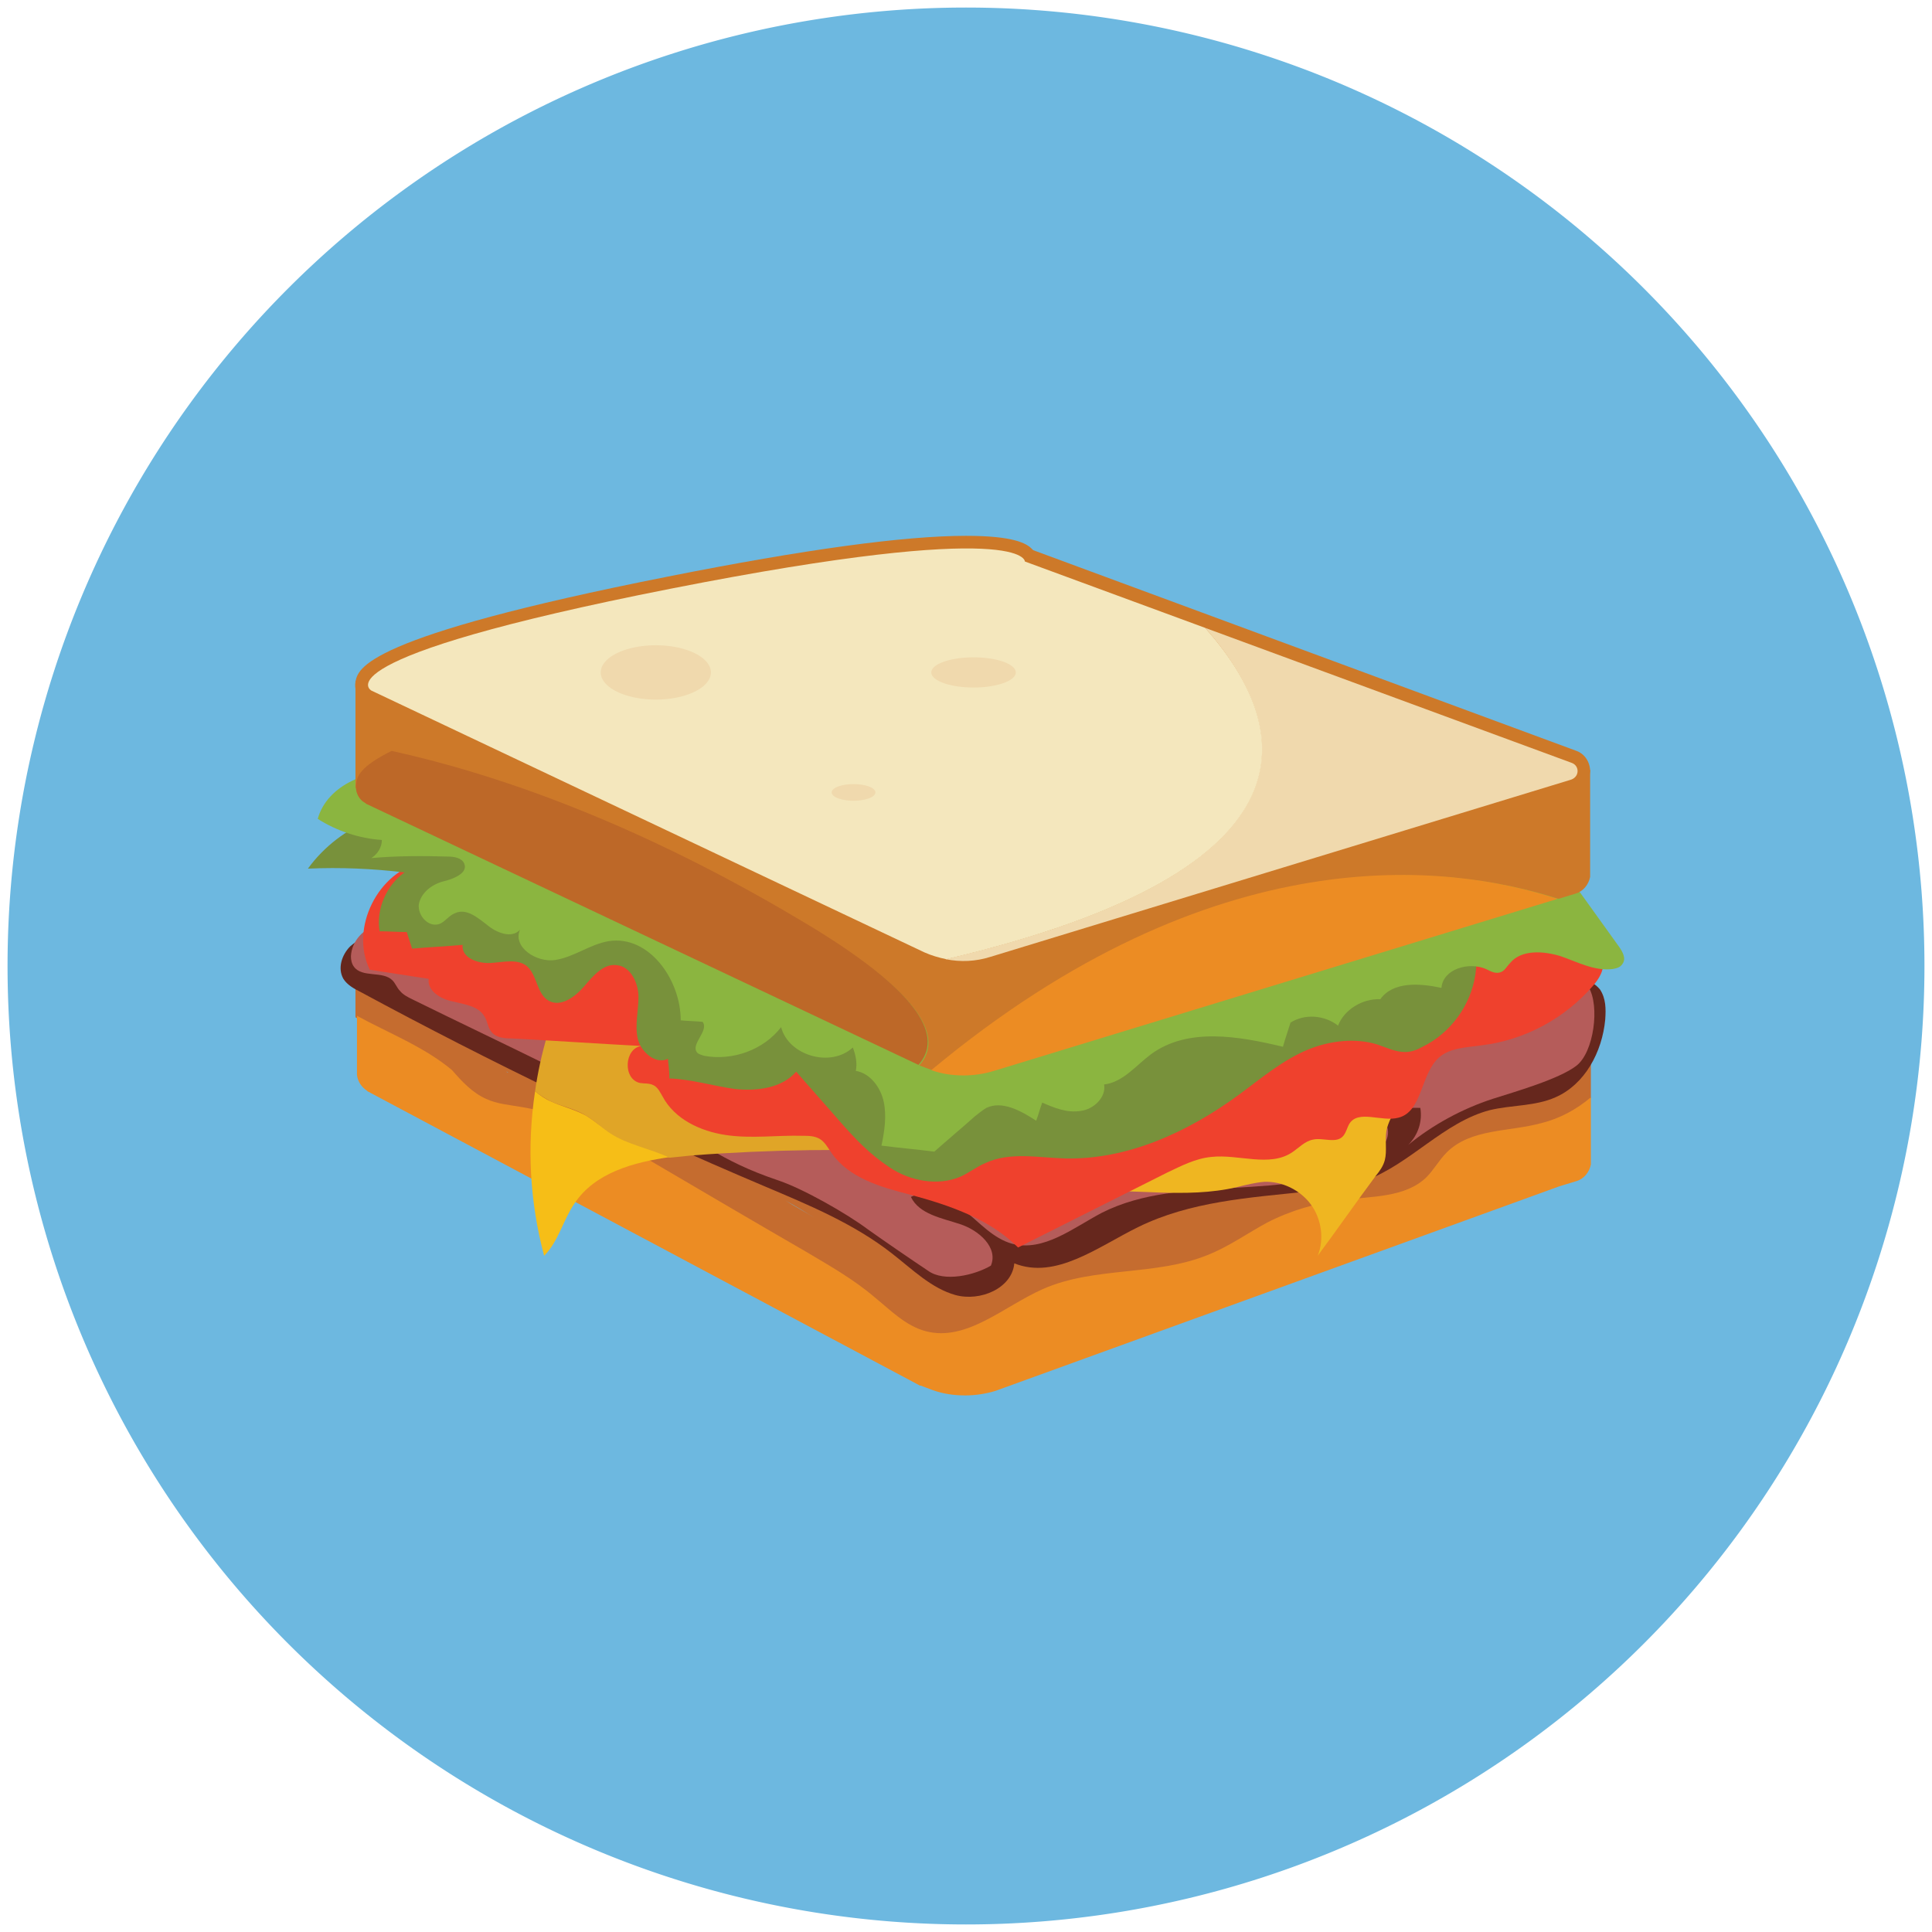 <svg xmlns="http://www.w3.org/2000/svg" viewBox="0 0 1024 1024" width="200" height="200"><path d="M512 512m-508 0a508 508 0 1 0 1016 0 508 508 0 1 0-1016 0Z" fill="#6DB8E0" /><path d="M188.4 513.6v25.6c16.8 9.2 35.6 16.4 50.4 28.8 6 5.2 11.6 11.6 18.8 14.8 6 2.8 12.4 3.2 19.2 4.4 26.8 4.4 50.8 18.4 74 32 25.2 14.8 50.4 29.6 76 44.4 12.8 7.6 25.6 14.8 36.8 24.4 8.4 6.8 16.4 15.2 27.2 18 21.6 5.6 41.2-13.2 62-22.4 27.2-12 59.6-6.8 87.2-18 11.2-4.4 21.2-11.6 31.6-17.2 12.4-6.4 26-10.4 40-12 15.6-2 33.2-1.2 44.4-12 4-4 6.8-9.2 10.8-13.2 12.8-12.8 33.2-10.8 50.4-15.6 9.6-2.4 18.4-7.2 26-13.6v-20.8H772v20.8l-223.6-82.4-0.8-0.8c-3.2-3.2-10-7.6-34.8-7.6-32.8 0-85.6 7.2-158 21.6-40.8 8-71.2 15.2-94.4 21.2v-20h-72z m228 122.8c5.2 2.8 10.4 6 15.6 9.2-5.2-3.2-10.4-6-15.6-9.2z m-16.4-9.2c4 2.4 8 4.4 12 6.8-4-2.4-8-4.8-12-6.8z m-18-9.6c4.8 2.4 9.6 5.2 14.4 7.6-4.8-2.8-9.6-5.2-14.4-7.6z m-14.4-7.6c3.6 1.6 6.8 3.6 10.4 5.2-3.6-1.6-7.2-3.6-10.4-5.2z m-17.2-8.8c4 2 8.4 4 12.4 6-4.4-2-8.4-4-12.4-6z m-14-6.4c3.2 1.2 6 2.8 9.2 4.4-3.2-1.6-6.4-2.8-9.2-4.4z m-13.2-5.6c2.4 1.2 4.8 2 7.2 3.2-2.4-1.2-4.8-2.4-7.2-3.2z m-16.4-6.8c2.4 0.8 4.8 2 7.6 3.2-2.8-1.2-5.2-2.4-7.6-3.2z m-11.6-4.8c1.6 0.4 2.8 1.2 4.4 1.6-1.6-0.4-2.8-0.8-4.4-1.6z m-8-2.8h0z m-18.8-6.8c0.4 0 0.8 0.4 1.2 0.4-0.4 0-0.8 0-1.2-0.4z m-8.4-2.8z" fill="#C56C2F" /><path d="M257.6 582.4c6 2.8 12.4 3.2 19.2 4.4 26.8 4.4 50.8 18.4 74 32 25.2 14.8 50.4 29.6 76 44.4 12.8 7.6 25.6 14.8 36.8 24.4 8.4 6.8 16.4 15.2 27.2 18 21.6 5.6 41.2-13.2 62-22.4 27.2-12 59.6-6.8 87.2-18 11.2-4.4 21.2-11.6 31.6-17.2 12.4-6.4 26-10.4 40-12 15.6-2 33.2-1.2 44.4-12 4-4 6.8-9.2 10.8-13.2 12.8-12.8 33.2-10.8 50.4-15.6 9.6-2.4 18.4-7.2 26-13.6v35.6c-0.8 4-3.6 7.6-7.6 8.8l-9.2 2.8-298.8 108.4c-5.2 1.6-10.8 2.4-16 2.4-6 0-11.6-0.8-17.2-2.8-2-0.8-4.4-1.6-6.4-2.4h-0.4l-292.8-156-0.4-0.4c-2.4-1.6-4.8-4.4-5.2-8.4v-31.2c16.8 9.2 35.6 16.4 50.4 28.8 5.2 6 10.8 12 18 15.2z" fill="#EC8C23" /><path d="M822.8 517.2c-105.6 1.6-211.6-8.4-315.2-30.4-26.8-5.6-54-12-81.2-15.6-24-2.8-48.4-3.6-72.8-2.4-51.2 2-102 10.4-151.2 24.8-6 1.6-12.4 4-16.8 8-4.4 4.4-6.8 11.6-3.6 17.2 2 3.2 5.6 5.2 8.8 6.8 69.6 37.6 140.8 72 213.6 102.8 23.6 10 48 20 68.4 36 10.8 8.4 20.8 18.4 33.6 22 13.2 3.6 30-3.6 31.2-16.8 22 8.8 44.4-8.8 65.6-19.2 27.6-13.6 58.8-15.6 89.2-18.8 10.8-1.2 21.6-2.4 31.6-6 23.6-8.8 41.2-30.8 65.6-37.2 11.6-2.8 24-2 34.8-6.8 15.6-6.8 24.8-24 26.4-41.2 0.4-5.6 0.4-11.2-2.8-16-5.6-6.8-16-7.2-25.2-7.2z" fill="#66271D" /><path d="M200.8 490.4c-8 1.2-14.4 8.4-14.8 16.4 0 2 0.4 4 1.6 5.6 4.4 6 15.2 2 20.4 7.2 1.6 1.6 2.4 4 4 5.6 1.6 2 4 3.2 6.4 4.4 24.4 12 48.8 23.6 73.2 35.6 16.8 8.4 33.6 16.4 50.4 24.8 30.4 14.8 38.4 24.8 70.4 35.6 13.2 4.4 36.4 17.6 47.6 26 8.4 6 23.6 16.4 32 22 8.4 6 24.4 2.4 33.2-2.8 4-9.6-6.4-18.8-16.4-22-9.6-3.2-21.6-5.2-26-14.4 9.2-4.8 20.4 0.4 28.4 7.2 8 6.4 15.2 14.8 25.2 17.6 16.8 4.4 32.4-8.4 47.6-16.4 42.8-21.6 98-4.4 140-28 6.8-3.6 13.6-10.4 11.2-17.6-10.8 4-22 8-32.8 12.4 12.4-14.4 31.6-23.2 50.4-22.4 1.2 7.2-1.2 14.4-6.4 19.6 13.2-10.8 28.8-19.2 44.8-24.4 11.2-3.6 35.2-10.4 44.4-17.6 9.2-7.2 12.4-31.6 6.4-41.6-4.4-7.6-23.2 4.8-32 2.8-148.8-35.6-307.2-4.8-456.8-36.8-34.4-7.2-68.4-18-103.2-18.4" fill="#B55C5A" /><path d="M310.4 591.2c-6-3.2-12.8-4.8-18.8-7.6-2.8-1.2-5.6-3.2-8-5.2-4.4 29.2-2.8 58.8 4.8 87.2 7.6-7.6 10-18.8 16-27.6 10.8-16.4 31.2-22 51.2-24.8-10-4.8-22-6.8-31.2-12.8-5.2-2.4-9.2-6.4-14-9.2z" fill="#F6BE17" /><path d="M473.6 566.8C436 525.6 380 502 324.4 504c-4.8 0-10 0.4-14 3.2-4.4 2.8-7.2 8-9.6 12.8-8.4 18.4-14.4 38.4-17.2 58.4 2.4 2 5.2 3.6 8 5.2 6 2.8 13.2 4 18.8 7.6 4.8 2.8 8.8 6.8 13.2 9.6 9.2 6 21.2 8 31.2 12.8l12-1.2c41.6-3.2 83.2-3.6 124.4-2 3.2-16-6.8-31.6-17.6-43.6z" fill="#E0A527" /><path d="M734 614.8c1.2-4.8 0-10 0.8-15.2 1.6-9.6 11.6-18.4 8.4-27.6-6.8-1.2-13.6 0.8-20 2.8l-85.2 26.4c-23.2 7.2-47.2 14.8-65.6 30.4 27.6-2 56 4 83.2-2.4 4.8-1.2 9.6-2.4 14.4-2.8 9.6-0.4 19.2 4.4 24.8 12 5.6 7.6 7.2 18.4 3.6 27.2 10.4-14 20.4-28.4 30.8-42.4 2-2.4 4-5.2 4.8-8.4z" fill="#EFB621" /><path d="M314.8 432c-16-1.2-33.2-2-47.2 6-8.8 4.8-15.6 12.8-25.2 16-6 2-12 1.6-18 2.8-24 4.8-39.2 35.2-28.4 57.2l31.2 4.8c-0.8 6.4 6.4 10.8 12.8 12 6.4 1.6 13.6 2.4 16.8 8 1.6 2.4 1.6 5.6 3.6 8 2.4 3.2 6.8 3.6 10.8 3.6 22.8 1.2 46 2.8 68.8 4-9.2 1.2-10 17.6-0.8 19.6 2.4 0.4 4.8 0 7.2 1.2 2.4 1.2 3.6 4 4.8 6 6.4 12 20 18.4 33.6 20.4 13.6 2 27.2 0 40.8 0.4 2.8 0 6 0 8.8 1.6 2.8 1.6 4.4 4.8 6.4 7.6 9.2 13.2 26 18 41.6 22 20.8 5.6 42 12.8 57.2 28 26.4-13.2 52.4-26.4 78.8-39.6 7.6-3.6 15.2-7.6 23.6-8.4 14.4-1.6 30.8 5.6 42.8-2.4 3.6-2.4 6.8-6 11.2-6.8 5.2-1.2 12.4 2.4 16-2 1.6-2 2-4.4 3.2-6.4 4.8-7.6 17.2-0.8 26-3.2 12.8-3.2 11.6-23.2 21.6-32 6-5.2 14.8-5.2 22.8-6.4 22.8-2.8 44-14.4 58.8-31.6 2.4-2.8 4.8-6.4 5.2-10 1.2-10-10.8-16.4-20.8-18.8-17.6-4.4-35.6-6.8-53.6-9.2l-146.4-19.2c-10.4-1.2-20.4-2.8-30.8-4-28.4-3.6-57.2-7.6-86-10.8-66.4-7.6-132-13.6-197.2-18.4z" fill="#EF412D" /><path d="M196.8 434.4c-13.2 5.2-25.2 14.4-33.6 26 17.2-0.8 34.4 0 51.2 2-9.6 6.8-15.2 19.6-13.2 31.2 4.8 0 9.6 0.4 14.4 0.4 0.8 2.8 2 6 2.8 8.8 8.8-0.8 18-1.2 26.8-2-0.8 6.8 8 10 14.8 9.6 6.8-0.4 14-2.4 19.2 1.6 5.6 4.8 5.2 14.8 11.6 18.4 6.4 3.6 14-2 18.8-7.6 4.8-5.6 10.4-12.4 17.6-11.2 7.2 0.8 11.2 9.6 11.2 16.8 0 7.6-2 14.8-0.4 22s9.6 14 16 10.8c0.4 3.6 0.8 7.2 0.8 10.4 11.6 0.4 23.2 4 34.8 5.6 11.6 1.2 24.8-0.4 32.4-9.2 7.6 8.8 15.2 17.2 22.8 26 8.8 10 16 17.6 26.8 24.8 10.8 7.2 25.6 10 37.6 4.8 4.4-2 8.4-5.2 13.2-7.2 12.8-6 28-2.8 42-2.4 33.2 0.8 65.2-14 92-33.6 12-8.8 23.6-18.8 37.6-24.4 11.2-4.4 24.4-6 36-2.4 4.8 1.6 9.6 4 14.8 4 3.2 0 6.4-1.2 9.2-2.8 14.8-7.2 25.6-22 28-38.4 2.4-16.4-4-33.6-16-44.8-17.2-15.6-42.8-17.6-66-19.6-101.6-9.2-200-37.2-300.8-52.8-31.2-4.8-63.2-8.4-94.8-5.6-36.4 3.2-72.8 27.6-107.6 40.8z" fill="#78913B" /><path d="M731.6 529.6c6.8-9.6 21.2-8.4 32.4-6 0.8-10 14.4-14 23.6-10 2.4 1.2 5.2 2.8 8 1.6 2-0.8 3.2-3.2 4.8-4.8 6-7.2 17.6-6.4 26.8-3.6 9.2 3.2 18 8 27.6 6.8 2-0.4 4-0.8 5.2-2.8 2-2.8 0-6.4-2-9.2-6-8.4-12.4-17.2-18.4-25.6-2.8-4-6-8.4-10-11.2-5.2-3.6-11.2-5.2-17.2-6.8-60.8-14.4-123.6-21.2-186-26-101.2-7.6-202.8-10-304-6.8-17.6 0.4-35.2 1.2-52.4-2.4-18.8-3.6-36.4-12.4-55.2-14-18.8-1.6-41.2 6.8-46.4 25.2 10 6.4 22 10.4 34 11.2 0 4-2.4 7.6-5.6 9.6 13.6-1.2 27.2-1.2 40.8-0.8 3.2 0 7.2 0.8 8.4 3.6 2.4 5.2-6 8.4-11.2 9.6-6 1.6-11.6 6-12.8 12-0.8 6 5.2 12.8 11.2 10.4 2.8-1.2 4.8-4.4 8-5.6 6-2.8 12 2.4 17.2 6.4 4.8 4 12.8 7.2 17.2 2.4-4 9.2 8.8 17.6 18.8 16 10-1.6 18.4-8.4 28.4-10 21.2-3.2 38 20.4 38 42 4 0.4 7.6 0.4 11.6 0.8 3.6 4.8-6.8 12-2.8 16.4 0.8 0.8 2.4 1.2 3.6 1.6 15.2 2.8 31.6-3.2 40.8-15.2 4 15.2 26.4 21.6 38 10.8 1.6 4 2.4 8.4 1.6 12.4 7.6 1.2 13.2 8.8 14.8 16.4 1.6 7.6 0.4 15.6-1.2 23.2 9.2 1.2 18.8 2 28 3.2 7.2-6.4 14.4-12.4 21.6-18.8 2-1.6 4-3.2 6-4.4 8.4-4 18.4 1.6 26.4 6.8 1.2-3.2 2-6.4 3.2-9.6 6.4 2.8 13.2 5.6 20.4 4.4 6.8-0.8 13.6-7.2 12.4-14 10-1.2 16.8-10 24.8-16 19.6-14.4 46.4-9.6 70-4 1.2-4.4 2.8-8.8 4-12.8 7.6-4.8 18-4 25.2 1.6 3.2-8.4 12.8-14.4 22.4-14z" fill="#8BB540" /><path d="M260 360.8v20c23.2-6.4 53.6-13.2 94.4-21.2 72-14.4 125.2-21.6 158-21.6 24.8 0 31.6 4.4 34.8 7.6l0.8 0.8 223.6 82.4V408h71.2v56.8c-0.8 4-3.6 7.6-7.6 8.8l-9.2 2.8c-57.6-18.4-181.6-34-332 90.8-2-0.8-4.4-1.6-6.4-2.4h-0.4c12.8-14.4 2.4-36.8-54.8-71.6-66.8-40.4-124.8-65.2-172-80.4v4.8h-72V360.8H260z" fill="#CD7929" /><path d="M486.8 564.4l-292.8-138.4-0.4-0.4c-3.2-1.6-5.6-5.6-4.8-10.4 0.4-3.2 1.6-8.8 18.8-17.2 52.8 11.6 130.4 37.2 224.4 94.4 57.2 35.2 67.6 57.6 54.8 72z" fill="#BD6828" /><path d="M825.6 476.4l-298.8 91.2c-5.2 1.6-10.8 2.4-16 2.4-6 0-11.6-0.8-17.2-2.8 150.4-125.2 274.4-109.6 332-90.8z" fill="#EC8C23" /><path d="M510.8 515.6c5.6 0 10.8-0.8 16-2.4l308-94c4.8-1.6 7.6-5.6 8-10.4 0-4.8-2.8-9.2-7.2-10.8l-288-106.4-0.8-0.8c-2.8-2.8-9.6-6.8-34.8-6.8-32.8 0-85.6 7.2-158 21.6-161.6 32-164.4 48.8-165.6 56-0.8 4.8 2 8.8 4.8 10.4l0.4 0.4 293.2 138.8c7.6 2.8 16 4.4 24 4.4z" fill="#CD7929" /><path d="M638.8 332.8l194.4 71.6c4 1.6 4 7.2-0.4 8.8l-308 94c-7.6 2.4-15.6 2.8-23.6 1.2 202-47.6 183.6-123.2 137.6-175.6z" fill="#F0D9AD" /><path d="M355.6 312c188.8-37.2 187.6-14.4 187.6-14.4l95.6 35.2c46.4 52.4 64.4 128-137.2 175.6-4-0.8-8-2-11.6-3.6L196.8 366S166.8 349.2 355.6 312z" fill="#F4E7BD" /><path d="M318.4 356.4a29.2 14.4 0 1 0 58.4 0 29.2 14.4 0 1 0-58.4 0Z" fill="#F0D9AD" /><path d="M493.6 356.4a22.4 8 0 1 0 44.8 0 22.4 8 0 1 0-44.8 0Z" fill="#F0D9AD" /><path d="M440.8 420a11.6 4.4 0 1 0 23.2 0 11.6 4.4 0 1 0-23.2 0Z" fill="#F0D9AD" /></svg>